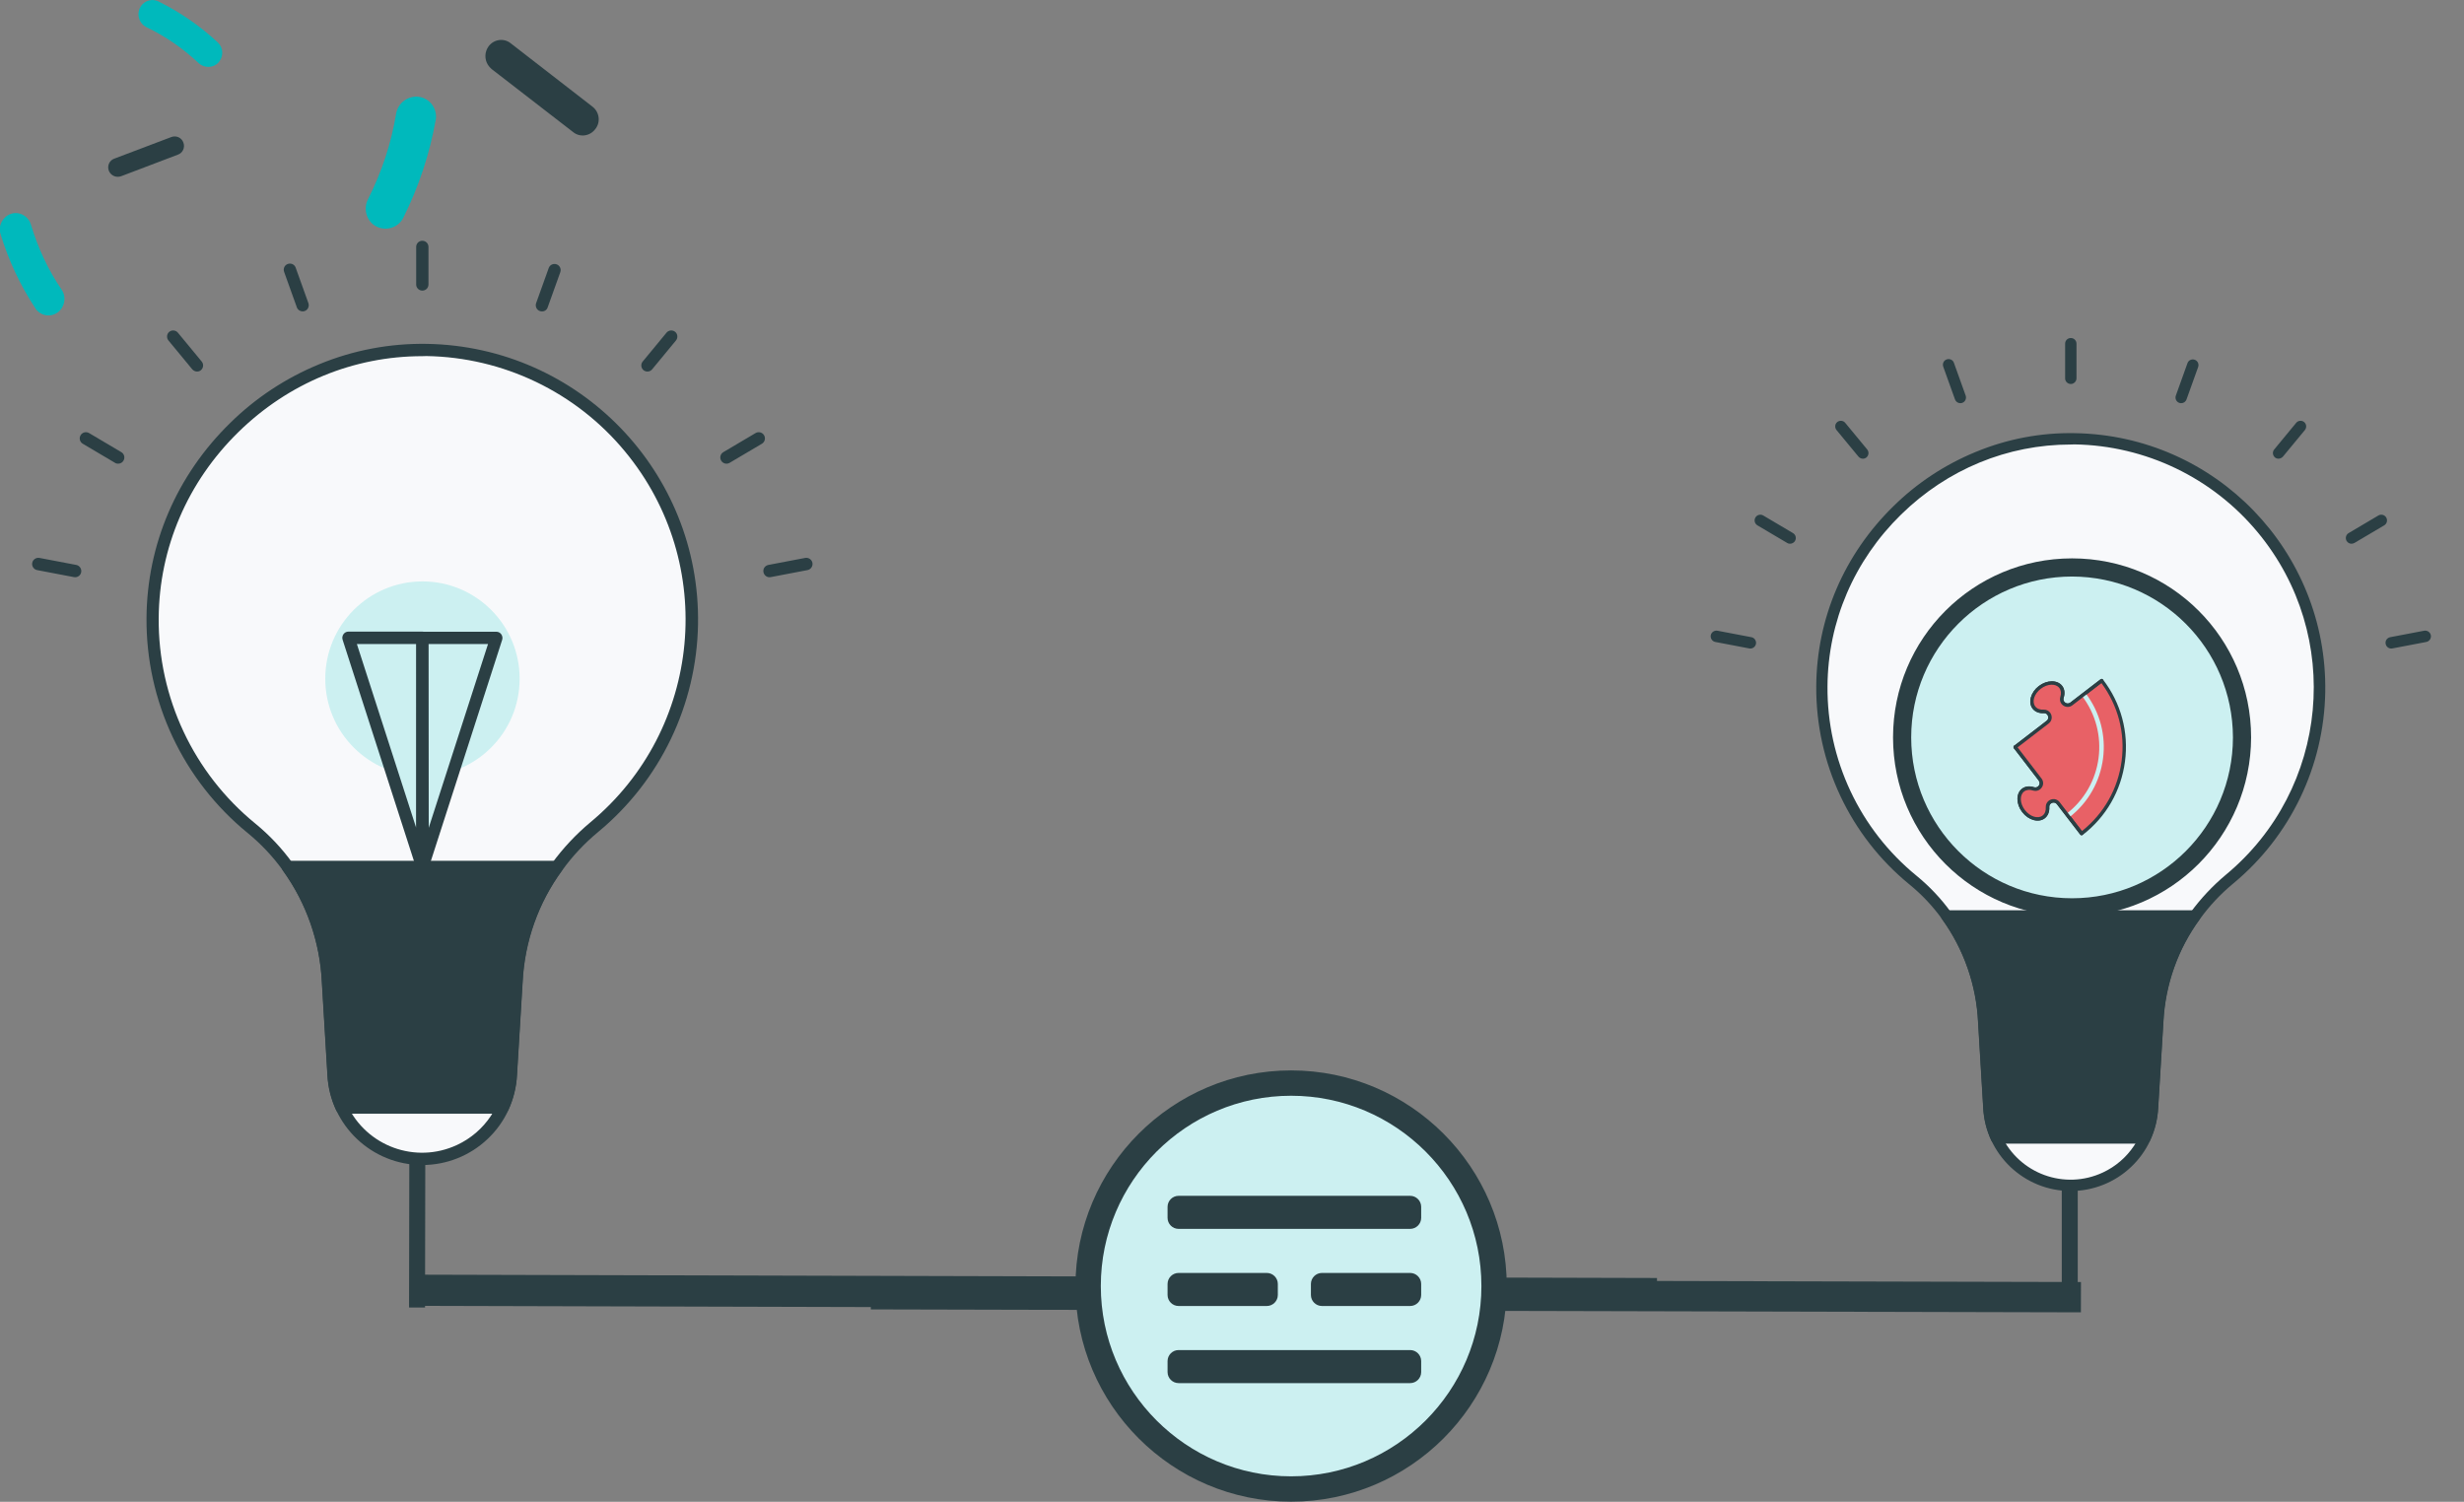 <?xml version="1.0" encoding="utf-8"?>
<!-- Generator: Adobe Illustrator 25.0.1, SVG Export Plug-In . SVG Version: 6.00 Build 0)  -->
<svg version="1.1" id="Layer_1" xmlns="http://www.w3.org/2000/svg" xmlns:xlink="http://www.w3.org/1999/xlink" x="0px" y="0px"
	 viewBox="0 0 1039.5 633.6" style="enable-background:new 0 0 1039.5 633.6;" xml:space="preserve">
<rect x="0" y="0" width="1039.5" height="633.6" fill="#808080" stroke="none"/>
<style type="text/css">
	.st0{fill:#2B3F44;}
	.st1{fill:#F8F9FB;}
	.st2{fill:#CCF0F1;}
	.st3{fill:#E86166;}
	.st4{fill:#00B9BC;}
</style>
<g transform="translate(173.0 346.0) scale(0.674 0.674) rotate(45.1 144.7 144.7)">
	<g transform="translate(-0.0 -0.0)">
		<g>
			
				<rect x="-181.5" y="211.2" transform="matrix(0.707 0.707 -0.707 0.707 158.178 50.544)" class="st0" width="399.2" height="10"/>
		</g>
	</g>
</g>
<g transform="translate(108.0 128.0) scale(0.519 0.519) rotate(0.0 317.184 375.65)">
	<g transform="translate(-0.0 -0.0)">
		<path class="st1" d="M354.3,257c0.1,65.3-29,127.2-79.3,168.8c-11.4,9.4-21.6,20.3-30.3,32.3c-19.8,27-31.3,59.3-32.9,92.8
			l-4.6,75.8c-0.8,18.5-8.8,36-22.3,48.8C156.2,703,110.5,702,83,673.2c-12-12.6-19.1-29.1-19.9-46.5l-4.5-75.1
			c-1.6-33.7-12.9-66.2-32.7-93.5c-8.5-11.7-18.4-22.3-29.6-31.5C-54.9,384.7-84.4,321.9-84,255.7C-83.3,135,18.1,35.9,138.8,37.9
			C258.1,39.8,354.3,137.2,354.3,257z"/>
		<path class="st0" d="M135.2,700.4c-41.2,0-75.1-32.3-77.1-73.4l-4.5-75.1c-1.5-32.7-12.5-64.3-31.7-90.9
			C13.7,449.6,4,439.3-6.9,430.4c-52.4-42.8-82.6-107-82.1-174.7c0.4-59.7,24.5-115.9,67.9-158.4c20.8-20.5,45.4-36.7,72.4-47.8
			c27.8-11.5,57.6-17.1,87.6-16.6C262.7,35,361.4,137,359.3,260.8c-1.1,65.4-30.7,127.1-81.1,168.8c-11.1,9.2-21,19.7-29.4,31.4
			c-19.2,26.3-30.3,57.7-32,90.2l-4.6,75.9c-0.5,10-2.9,19.7-7.1,28.8c-4.1,8.8-9.8,16.7-16.8,23.3C174,692.8,155,700.4,135.2,700.4
			z M135.2,42.9c-55.8,0-108.7,21.8-149.4,61.6c-41.5,40.6-64.5,94.3-64.9,151.3c-0.5,64.6,28.3,126,78.4,166.9
			c11.5,9.4,21.8,20.3,30.5,32.4c20.3,28.1,32,61.5,33.6,96.2l4.5,75.1c0.4,8.7,2.5,17.3,6.2,25.2c15.7,33.6,55.6,48.2,89.3,32.5
			c22.6-10.5,37.5-32.7,38.7-57.6l4.6-75.9c1.7-34.5,13.5-67.7,33.9-95.5c9-12.3,19.4-23.4,31.1-33.2
			c91.1-75.5,103.7-210.6,28.1-301.7C260,72.1,201,43.8,138.5,42.8C137.5,42.9,136.4,42.9,135.2,42.9z"/>
		<ellipse class="st2" cx="135.3" cy="305.1" rx="79" ry="79.1"/>
		<polygon class="st2" points="135.2,458 75.2,271.9 135.3,271.9 		"/>
		<path class="st0" d="M135.2,463c-2.2,0-4.1-1.4-4.8-3.5l-60-186.1c-0.5-1.5-0.2-3.2,0.7-4.5c0.9-1.3,2.4-2.1,4-2.1h60.1
			c1.3,0,2.6,0.5,3.5,1.5c0.9,0.9,1.5,2.2,1.5,3.5l-0.1,186.1c0,2.5-1.8,4.6-4.2,4.9C135.7,463,135.5,463,135.2,463z M82,276.9
			l48.2,149.4l0.1-149.4H82z"/>
		<polygon class="st2" points="135.4,458 195.4,271.9 135.3,271.9 		"/>
		<path class="st0" d="M135.4,463c-0.3,0-0.5,0-0.8-0.1c-2.4-0.4-4.2-2.5-4.2-4.9l-0.1-186.1c0-1.3,0.5-2.6,1.5-3.5
			c0.9-0.9,2.2-1.5,3.5-1.5h60.1c1.6,0,3.1,0.8,4,2.1c0.9,1.3,1.2,3,0.7,4.5l-60,186.1C139.5,461.7,137.6,463.1,135.4,463z
			 M140.3,276.9l0.1,149.4l48.2-149.4H140.3z"/>
		<path class="st0" d="M249.1,455.8c-0.9-1.7-2.6-2.7-4.5-2.7H25.9c-1.9,0-3.6,1.1-4.5,2.7c-0.9,1.7-0.7,3.7,0.4,5.2
			c19.2,26.5,30.2,58.2,31.7,90.9L58,627c0.5,10,2.9,19.8,7.1,28.8c0.8,1.8,2.6,2.9,4.5,2.9h130.9c1.9,0,3.7-1.1,4.5-2.9
			c4.2-9.1,6.6-18.8,7.1-28.8l4.6-75.9c1.6-32.5,12.7-63.9,32-90.1C249.9,459.5,250,457.5,249.1,455.8z"/>
		<path class="st0" d="M135.2-10.4c-2.7,0-5-2.2-5-4.9c0,0,0-0.1,0-0.1v-30.5c0-2.8,2.2-5,5-5s5,2.2,5,5v30.5
			C140.2-12.6,138-10.4,135.2-10.4z"/>
		<path class="st0" d="M232.4,6.5c-0.6,0-1.2-0.1-1.7-0.3c-2.6-0.9-3.9-3.8-3-6.4L238-28.9c1-2.6,3.9-3.8,6.5-2.8
			c2.5,1,3.7,3.7,2.9,6.2L237.1,3.2C236.5,5.2,234.6,6.6,232.4,6.5z"/>
		<path class="st0" d="M318.2,55.4c-1.2,0-2.3-0.4-3.2-1.1c-2.1-1.8-2.4-4.9-0.7-7l19.4-23.5c1.7-2.1,4.9-2.4,7-0.7s2.4,4.9,0.7,7
			l0,0L322,53.6C321.1,54.7,319.7,55.4,318.2,55.4z"/>
		<path class="st0" d="M382.4,130.3c-1.8,0-3.4-1-4.3-2.5c-1.4-2.4-0.6-5.5,1.8-6.9l26.2-15.5c2.4-1.4,5.5-0.6,6.9,1.8
			c1.4,2.4,0.6,5.5-1.8,6.9L385,129.6C384.2,130.1,383.3,130.3,382.4,130.3z"/>
		<path class="st0" d="M417.4,222.6c-2.8,0-5-2.3-5-5.1c0-2.4,1.7-4.4,4.1-4.9l29.9-5.7c2.7-0.5,5.4,1.3,5.9,4
			c0.5,2.7-1.3,5.4-4,5.9l-29.9,5.7C418.1,222.6,417.8,222.6,417.4,222.6z"/>
		<path class="st0" d="M37.9,6.5c-2.1,0-4-1.3-4.7-3.3L22.9-25.5c-1-2.6,0.2-5.5,2.8-6.5c2.6-1,5.5,0.2,6.5,2.8
			c0,0.1,0.1,0.2,0.1,0.3L42.6-0.2c0.9,2.6-0.4,5.5-3,6.4C39.1,6.4,38.5,6.5,37.9,6.5z"/>
		<path class="st0" d="M-47.9,55.4c-1.5,0-2.9-0.7-3.9-1.8l-19.4-23.5c-1.7-2.1-1.4-5.3,0.7-7c2.1-1.7,5.3-1.4,7,0.7l19.4,23.5
			c1.7,2.1,1.4,5.2-0.7,7C-45.6,55-46.7,55.4-47.9,55.4z"/>
		<path class="st0" d="M-112.1,130.3c-0.9,0-1.8-0.2-2.5-0.7l-26.2-15.5c-2.4-1.4-3.2-4.5-1.8-6.9s4.5-3.2,6.9-1.8l26.2,15.5
			c2.4,1.4,3.2,4.5,1.8,6.9C-108.6,129.4-110.3,130.3-112.1,130.3z"/>
		<path class="st0" d="M-147.1,222.6c-0.3,0-0.6,0-0.9-0.1l-29.9-5.7c-2.7-0.5-4.5-3.2-4-5.9c0.5-2.7,3.2-4.5,5.9-4l29.9,5.7
			c2.7,0.5,4.5,3.2,4,5.9C-142.5,220.9-144.6,222.6-147.1,222.6z"/>
	</g>
</g>
<g transform="translate(870.0 346.0) scale(0.674 0.674) rotate(44.998 144.7 144.7)">
	<g transform="translate(-0.0 -0.0)">
		<g>
			
				<rect x="12.9" y="16.4" transform="matrix(-0.707 0.707 -0.707 -0.707 183.359 356.021)" class="st0" width="10" height="399.2"/>
		</g>
	</g>
</g>
<g transform="translate(816.0 169.0) scale(0.479 0.479) rotate(0.0 317.183 375.65)">
	<g transform="translate(-0.0 -0.0)">
		<path class="st1" d="M339.4,252.8c0.1,65.3-29,127.2-79.3,168.8c-11.4,9.4-21.6,20.3-30.3,32.3c-19.8,27-31.3,59.3-32.9,92.8
			l-4.6,75.8c-0.8,18.5-8.8,36-22.3,48.8c-28.8,27.5-74.4,26.5-101.9-2.3c-12-12.6-19.1-29.1-19.9-46.5l-4.5-75.1
			c-1.6-33.7-12.9-66.2-32.7-93.5c-8.5-11.7-18.4-22.3-29.6-31.5c-51.2-41.9-80.7-104.7-80.3-170.9C-98.2,130.8,3.2,31.7,123.9,33.7
			C243.2,35.6,339.4,133,339.4,252.8z"/>
		<path class="st0" d="M120.3,696.2c-41.2,0-75.1-32.3-77.1-73.4l-4.5-75.1c-1.5-32.7-12.5-64.3-31.7-90.9
			c-8.2-11.4-17.9-21.7-28.8-30.6c-52.4-42.8-82.6-107-82.1-174.7c0.4-59.7,24.5-115.9,67.9-158.4c20.8-20.5,45.4-36.7,72.4-47.8
			C64.1,33.8,93.9,28.1,124,28.7c123.8,2.1,222.4,104.1,220.4,227.9c-1.1,65.4-30.7,127.1-81.1,168.8c-11.1,9.2-21,19.7-29.4,31.4
			c-19.2,26.3-30.3,57.7-32,90.2l-4.6,75.9c-0.5,10-2.9,19.7-7.1,28.8c-4.1,8.8-9.8,16.7-16.8,23.3
			C159.1,688.6,140,696.2,120.3,696.2z M120.3,38.7c-55.8,0-108.7,21.8-149.4,61.6c-41.5,40.6-64.5,94.3-64.9,151.3
			c-0.5,64.6,28.3,126,78.4,166.9c11.5,9.4,21.8,20.3,30.5,32.4c20.3,28.1,32,61.5,33.6,96.2l4.5,75.1c0.4,8.7,2.5,17.3,6.2,25.2
			c15.7,33.6,55.6,48.2,89.3,32.5c22.6-10.5,37.5-32.7,38.7-57.6l4.6-75.9c1.7-34.5,13.5-67.7,33.9-95.5c9-12.3,19.4-23.4,31.1-33.2
			c91.1-75.5,103.7-210.6,28.1-301.7C245,67.9,186.1,39.6,123.6,38.6C122.6,38.7,121.5,38.7,120.3,38.7z"/>
		<ellipse class="st2" cx="120.4" cy="300.9" rx="73" ry="73"/>
		<polygon class="st2" points="120.3,453.8 60.3,267.7 120.4,267.7 		"/>
		<path class="st0" d="M120.3,458.8c-2.2,0-4.1-1.4-4.8-3.5l-60-186.1c-0.5-1.5-0.2-3.2,0.7-4.5c0.9-1.3,2.4-2.1,4-2.1h60.1
			c1.3,0,2.6,0.5,3.5,1.5c0.9,0.9,1.5,2.2,1.5,3.5l-0.1,186.1c0,2.5-1.8,4.6-4.2,4.9C120.8,458.7,120.5,458.8,120.3,458.8z
			 M67.1,272.7l48.2,149.4l0.1-149.4H67.1z"/>
		<polygon class="st2" points="120.5,453.8 180.5,267.7 120.4,267.7 		"/>
		<path class="st0" d="M120.5,458.8c-0.3,0-0.5,0-0.8-0.1c-2.4-0.4-4.2-2.5-4.2-4.9l-0.1-186.1c0-1.3,0.5-2.6,1.5-3.5
			c0.9-0.9,2.2-1.5,3.5-1.5h60.1c1.6,0,3.1,0.8,4,2.1c0.9,1.3,1.2,3,0.7,4.5l-60,186.1C124.6,457.4,122.6,458.8,120.5,458.8z
			 M125.4,272.7l0.1,149.4l48.2-149.4H125.4z"/>
		<path class="st0" d="M234.2,451.6c-0.9-1.7-2.6-2.7-4.5-2.7H11c-1.9,0-3.6,1.1-4.5,2.7c-0.9,1.7-0.7,3.7,0.4,5.2
			c19.2,26.5,30.2,58.2,31.7,90.9l4.5,75.1c0.5,10,2.9,19.8,7.1,28.8c0.8,1.8,2.6,2.9,4.5,2.9h130.9c1.9,0,3.7-1.1,4.5-2.9
			c4.2-9.1,6.6-18.8,7.1-28.8l4.6-75.9c1.6-32.5,12.7-63.9,32-90.1C234.9,455.3,235,453.2,234.2,451.6z"/>
		<path class="st0" d="M120.3-14.6c-2.7,0-5-2.2-5-4.9c0,0,0-0.1,0-0.1v-30.5c0-2.8,2.2-5,5-5s5,2.2,5,5v30.5
			C125.3-16.9,123-14.6,120.3-14.6z"/>
		<path class="st0" d="M217.5,2.3c-0.6,0-1.2-0.1-1.7-0.3c-2.6-0.9-3.9-3.8-3-6.4l10.3-28.7c1-2.6,3.9-3.8,6.5-2.8
			c2.5,1,3.7,3.7,2.9,6.2L222.2-1C221.5,1,219.6,2.3,217.5,2.3z"/>
		<path class="st0" d="M303.3,51.2c-1.2,0-2.3-0.4-3.2-1.1c-2.1-1.8-2.4-4.9-0.7-7l19.4-23.5c1.7-2.1,4.9-2.4,7-0.7
			c2.1,1.7,2.4,4.9,0.7,7l0,0l-19.4,23.5C306.1,50.5,304.7,51.1,303.3,51.2z"/>
		<path class="st0" d="M367.5,126.1c-1.8,0-3.4-1-4.3-2.5c-1.4-2.4-0.6-5.5,1.8-6.9l26.2-15.5c2.4-1.4,5.5-0.6,6.9,1.8
			c1.4,2.4,0.6,5.5-1.8,6.9l-26.2,15.5C369.3,125.8,368.4,126.1,367.5,126.1z"/>
		<path class="st0" d="M402.5,218.4c-2.8,0-5-2.3-5-5.1c0-2.4,1.7-4.4,4.1-4.9l29.9-5.7c2.7-0.5,5.4,1.3,5.9,4
			c0.5,2.7-1.3,5.4-4,5.9l-29.9,5.7C403.1,218.3,402.8,218.4,402.5,218.4z"/>
		<path class="st0" d="M23,2.3c-2.1,0-4-1.3-4.7-3.3L8-29.7c-1-2.6,0.2-5.5,2.8-6.5s5.5,0.2,6.5,2.8c0,0.1,0.1,0.2,0.1,0.3L27.7-4.4
			c0.9,2.6-0.4,5.5-3,6.4C24.1,2.2,23.6,2.3,23,2.3z"/>
		<path class="st0" d="M-62.8,51.2c-1.5,0-2.9-0.7-3.9-1.8l-19.4-23.5c-1.7-2.1-1.4-5.3,0.7-7c2.1-1.7,5.3-1.4,7,0.7L-59,43.1
			c1.7,2.1,1.4,5.2-0.7,7C-60.6,50.8-61.7,51.2-62.8,51.2z"/>
		<path class="st0" d="M-127,126.1c-0.9,0-1.8-0.2-2.5-0.7l-26.2-15.5c-2.4-1.4-3.2-4.5-1.8-6.9c1.4-2.4,4.5-3.2,6.9-1.8l26.2,15.5
			c2.4,1.4,3.2,4.5,1.8,6.9C-123.5,125.1-125.2,126.1-127,126.1z"/>
		<path class="st0" d="M-162,218.4c-0.3,0-0.6,0-0.9-0.1l-29.9-5.7c-2.7-0.5-4.5-3.2-4-5.9c0.5-2.7,3.2-4.5,5.9-4l29.9,5.7
			c2.7,0.5,4.5,3.2,4,5.9C-157.5,216.7-159.6,218.4-162,218.4z"/>
	</g>
</g>
<g transform="translate(893.0 262.0) scale(0.766 0.766) rotate(0.0 98.6 98.6)">
	<g transform="translate(-0.0 -0.0)">
		<circle class="st2" cx="-24.6" cy="64.1" r="93.6"/>
		<path class="st0" d="M-24.6,162.7c-54.5,0-98.6-44.1-98.6-98.6s44.1-98.6,98.6-98.6S74,9.6,74,64.1l0,0
			C73.9,118.5,29.8,162.7-24.6,162.7z M-24.6-24.5c-48.9,0-88.6,39.7-88.6,88.6s39.7,88.6,88.6,88.6S64,113,64,64.1l0,0
			C63.9,15.2,24.3-24.4-24.6-24.5z"/>
	</g>
</g>
<g transform="translate(340.0 381.0) scale(1.317 1.317) rotate(315.154 144.7 144.7)">
	<g transform="translate(-0.0 -0.0)">
		<g>
			
				<rect x="103" y="-119.7" transform="matrix(-0.707 0.707 -0.707 -0.707 240.937 60.023)" class="st0" width="10" height="399.2"/>
		</g>
	</g>
</g>
<g transform="translate(532.0 388.0) scale(1.279 1.279) rotate(315.139 144.7 144.7)">
	<g transform="translate(-0.0 -0.0)">
		<g>
			
				<rect x="102" y="-121.6" transform="matrix(-0.707 0.707 -0.707 -0.707 237.737 57.477)" class="st0" width="10" height="399.2"/>
		</g>
	</g>
</g>
<g transform="translate(548.0 478.0) scale(1.069 1.069) rotate(0.0 85.1 85.1)">
	<g transform="translate(-0.0 -0.0)">
		<g id="Layer_1_1_-i10">
			<g>
				<circle class="st2" cx="-3.1" cy="60.4" r="80.1"/>
				<path class="st0" d="M-3.1,145.5c-46.9,0-85.1-38.2-85.1-85.1S-50-24.7-3.1-24.7S82,13.5,82,60.4S43.8,145.5-3.1,145.5z
					 M-3.1-14.7c-41.4,0-75.1,33.7-75.1,75.1s33.7,75.1,75.1,75.1S72,101.8,72,60.4S38.3-14.7-3.1-14.7z"/>
			</g>
		</g>
		<g id="Isolation_Mode-i10">
		</g>
	</g>
</g>
<g transform="translate(777.0 200.0) scale(0.226 0.226) rotate(142.456 210.25 210.25)">
	<g transform="translate(-0.0 -0.0)">
		<g>
			<g>
				<g>
					<g>
						<path class="st3" d="M302.7-299.9l0,71.4c0,6.9,5.6,11.2,11.3,11.2c3.3,0,6.6-1.4,8.9-4.6c4.2-6.3,10.2-10.2,17-10.2
							c12.7,0,23.1,14.1,23.1,31.6c0,17.4-10.3,31.6-23.1,31.6c-3.3,0-6.6-1-9.4-2.8c-2.9-1.8-5.5-4.3-7.5-7.5
							c-6.4-8.7-20.2-4.2-20.2,6.6l0,76.4l-76.4,0c-6.9,0-11.2,5.6-11.2,11.3c0,3.3,1.4,6.6,4.6,8.9c6.3,4.2,10.2,10.3,10.2,17
							c0,12.7-14.1,23.1-31.6,23.1c-17.4,0-31.6-10.3-31.6-23.1c0-3.3,1-6.6,2.8-9.4c1.8-2.9,4.3-5.5,7.5-7.5
							c8.7-6.4,4.2-20.2-6.6-20.2l-71.4,0l0,0C99.1-208.8,190.3-299.9,302.7-299.9z"/>
						<path class="st0" d="M198.4-32.8c-19.2,0-34.8-11.8-34.8-26.3c0-3.9,1.1-7.7,3.3-11.1c2.1-3.3,4.9-6.2,8.4-8.5
							c3.4-2.5,3.7-6.2,2.8-8.9c-0.8-2.6-3.3-5.5-7.5-5.5l-71.4,0c-1.8,0-3.2-1.4-3.2-3.2c0-55.2,21.5-107.2,60.6-146.2
							s91-60.6,146.2-60.6c1.8,0,3.2,1.4,3.2,3.2l0,71.4c0,5,4.1,8,8.1,8c1.5,0,4.2-0.4,6.3-3.3c5.1-7.5,12-11.6,19.6-11.6
							c14.5,0,26.3,15.6,26.3,34.8c0,19.2-11.8,34.8-26.3,34.8c-3.9,0-7.7-1.1-11.1-3.3c-3.3-2.1-6.2-4.9-8.5-8.4
							c-2.5-3.4-6.2-3.7-8.9-2.8c-2.6,0.8-5.5,3.3-5.5,7.5l0,76.4c0,1.8-1.4,3.2-3.2,3.2l-76.4,0c-5,0-8,4.1-8,8.1
							c0,1.5,0.4,4.2,3.3,6.3c7.4,4.9,11.6,12.1,11.6,19.6C233.2-44.6,217.5-32.8,198.4-32.8z M102.3-99.5l68.1,0
							c6.3,0,11.7,3.9,13.6,10c2,6-0.1,12.4-5.2,16.1c-0.1,0-0.1,0.1-0.1,0.1c-2.7,1.8-4.9,4-6.5,6.6c-1.5,2.4-2.2,5-2.2,7.8
							c0,10.9,12.7,19.9,28.3,19.9s28.3-8.9,28.3-19.9c0-5.4-3.2-10.6-8.8-14.3c-0.1,0-0.1-0.1-0.1-0.1c-3.8-2.7-6-6.9-6-11.6
							c0-7.1,5.4-14.5,14.4-14.5l73.2,0l0-73.3c0-6.3,3.9-11.7,10-13.6c6-2,12.4,0.1,16.1,5.2c0,0.1,0.1,0.1,0.1,0.1
							c1.8,2.7,4,4.9,6.6,6.5c2.4,1.5,5,2.2,7.8,2.2c10.9,0,19.9-12.7,19.9-28.3c0-15.6-8.9-28.3-19.9-28.3
							c-5.4,0-10.5,3.1-14.3,8.8l-0.1,0.1c-2.7,3.8-6.9,6-11.6,6c-7.1,0-14.5-5.4-14.5-14.4l0-68.1c-52.3,0.8-101.4,21.6-138.5,58.7
							S103.2-151.9,102.3-99.5z"/>
					</g>
				</g>
				<g>
					<g>
						<path class="st3" d="M314-217.4c3.3,0,6.6-1.4,8.9-4.6c4.2-6.3,10.2-10.2,17-10.2c12.7,0,23.1,14.1,23.1,31.6
							c0,17.4-10.3,31.6-23.1,31.6c-3.3,0-6.6-1-9.4-2.8s-5.5-4.3-7.5-7.5c-6.4-8.7-20.2-4.2-20.2,6.6l0,76.4l-76.4,0
							c-6.9,0-11.2,5.6-11.2,11.3c0,3.3,1.4,6.6,4.6,8.9c6.3,4.2,10.2,10.3,10.2,17c0,12.7-14.1,23.1-31.6,23.1
							c-17.4,0-31.6-10.3-31.6-23.1c0-3.3,1-6.6,2.8-9.4c1.8-2.9,4.3-5.5,7.5-7.5c8.7-6.4,4.2-20.2-6.6-20.2l-29.1,0l0,0
							c0-89.1,72.2-161.3,161.3-161.3l0,29.1C302.7-221.7,308.3-217.4,314-217.4z"/>
					</g>
					<g>
						<path class="st2" d="M137.3-96.3L137.3-96.3l8.4,0l0,0c0-86.6,70.5-157.1,157.1-157.1v-8.4
							C211.5-261.8,137.3-187.5,137.3-96.3z"/>
					</g>
				</g>
			</g>
			<g>
				<path class="st3" d="M302.7-96.3l0-76.4c0-10.9,13.9-15.4,20.2-6.6c2.1,3.1,4.7,5.7,7.5,7.5c2.8,1.7,6,2.8,9.4,2.8
					c12.7,0,23.1-14.1,23.1-31.6c0-17.4-10.3-31.6-23.1-31.6c-6.7,0-12.8,3.9-17,10.2c-2.3,3.2-5.7,4.6-8.9,4.6
					c-5.7,0-11.3-4.3-11.3-11.2l0-24.9v-4.2v-4.2l0-38.1"/>
				<path class="st0" d="M302.7-93.1c-1.8,0-3.2-1.4-3.2-3.2l0-76.4c0-6.4,3.9-11.8,10-13.7s12.3,0.1,16.1,5.3l0.1,0.1
					c1.9,2.8,4.1,5,6.6,6.5c2.5,1.5,5.1,2.3,7.8,2.3c10.9,0,19.9-12.7,19.9-28.3c0-15.6-8.9-28.3-19.9-28.3
					c-5.5,0-10.5,3.1-14.3,8.8c0,0.1-0.1,0.1-0.1,0.1c-2.7,3.8-6.9,6-11.6,6c-7.1,0-14.5-5.4-14.5-14.4l0-71.4
					c0-1.8,1.4-3.2,3.2-3.2s3.2,1.4,3.2,3.2l0,71.4c0,5,4.1,8,8.1,8c1.5,0,4.2-0.4,6.3-3.3c4.9-7.4,12.1-11.6,19.6-11.6
					c14.5,0,26.3,15.6,26.3,34.8c0,19.2-11.8,34.8-26.3,34.8c-3.9,0-7.6-1.1-11.1-3.2c-3.1-1.9-6.1-4.8-8.5-8.4
					c-2.5-3.4-6.2-3.7-8.9-2.9c-2.6,0.8-5.5,3.3-5.5,7.6l0,76.4C305.9-94.5,304.5-93.1,302.7-93.1z"/>
			</g>
			<g>
				<path class="st3" d="M99.1-96.3l38.1,0h4.2l4.2,0l24.9,0c10.8,0,15.3,13.8,6.6,20.2c-3.1,2.1-5.7,4.7-7.5,7.5
					c-1.8,2.9-2.8,6-2.8,9.4c0,12.7,14.1,23.1,31.6,23.1s31.6-10.3,31.6-23.1c0-6.7-3.9-12.8-10.2-17c-3.2-2.3-4.6-5.7-4.6-8.9
					c0-5.7,4.3-11.3,11.2-11.3l76.4,0"/>
				<path class="st0" d="M198.4-32.9c-19.2,0-34.8-11.8-34.8-26.3c0-3.9,1.1-7.7,3.3-11.1c1.9-3.1,4.8-6,8.4-8.4
					c3.4-2.5,3.7-6.2,2.8-8.9c-0.8-2.6-3.3-5.5-7.5-5.5l-71.4,0c-1.8,0-3.2-1.4-3.2-3.2c0-1.8,1.4-3.2,3.2-3.2l71.4,0
					c6.4,0,11.7,3.9,13.7,9.9c2,6-0.1,12.3-5.2,16.1l-0.1,0.1c-2.8,1.9-5,4.1-6.5,6.6c-1.5,2.5-2.3,5-2.3,7.8
					c0,10.9,12.7,19.9,28.3,19.9s28.3-8.9,28.3-19.9c0-5.5-3.1-10.5-8.8-14.3c-0.1,0-0.1-0.1-0.1-0.1c-3.8-2.7-6-6.9-6-11.6
					c0-7.1,5.4-14.5,14.4-14.5l76.4,0c1.8,0,3.2,1.4,3.2,3.2c0,1.8-1.4,3.2-3.2,3.2l-76.4,0c-5,0-8,4.1-8,8.1c0,1.5,0.4,4.2,3.3,6.3
					c7.4,4.9,11.6,12.1,11.6,19.6C233.2-44.7,217.5-32.9,198.4-32.9z M177-76.2L177-76.2L177-76.2z"/>
			</g>
		</g>
	</g>
</g>
<g transform="translate(140.0 84.0) scale(0.798 0.798) rotate(0.0 20.05 10.65)">
	<g transform="translate(-0.0 -0.0)">
		<g>
			<path class="st0" d="M-113.2-11.8c-2,0-3.9-1.2-4.7-3.2c-1-2.6,0.3-5.5,2.9-6.4l30.1-11.4c2.6-1,5.5,0.3,6.4,2.9
				c1,2.6-0.3,5.5-2.9,6.4l-30,11.4C-112-11.9-112.6-11.8-113.2-11.8z"/>
		</g>
	</g>
</g>
<g transform="translate(296.0 49.0) scale(1.347 1.362) rotate(58.21 20.05 10.65)">
	<g transform="translate(-0.0 -0.0)">
		<g>
			<path class="st0" d="M-48.4,70.6c-2,0-3.9-1.2-4.7-3.2c-1-2.6,0.3-5.5,2.9-6.4l30.1-11.4c2.6-1,5.5,0.3,6.4,2.9
				c1,2.6-0.3,5.5-2.9,6.4l-30,11.4C-47.2,70.5-47.8,70.6-48.4,70.6z"/>
		</g>
	</g>
</g>
<g transform="translate(587.0 531.0) scale(2.326 2.324) rotate(0.0 23.0 17.0)">
	<g transform="translate(-0.0 -0.0)">
		<g>
			<path class="st0" d="M5.4-9.4c0-1.1-0.9-2-2-2h-42c-1.1,0-2,0.9-2,2v2c0,1.1,0.9,2,2,2h42c1.1,0,2-0.9,2-2V-9.4z"/>
			<path class="st0" d="M5.4,4.6c0-1.1-0.9-2-2-2h-16c-1.1,0-2,0.9-2,2v2c0,1.1,0.9,2,2,2h16c1.1,0,2-0.9,2-2V4.6z"/>
			<path class="st0" d="M5.4,18.6c0-1.1-0.9-2-2-2h-42c-1.1,0-2,0.9-2,2v2c0,1.1,0.9,2,2,2h42c1.1,0,2-0.9,2-2V18.6z"/>
			<path class="st0" d="M-20.6,4.6c0-1.1-0.9-2-2-2h-16c-1.1,0-2,0.9-2,2v2c0,1.1,0.9,2,2,2h16c1.1,0,2-0.9,2-2V4.6z"/>
		</g>
	</g>
</g>
<g transform="translate(236.0 80.0) scale(1.682 1.705) rotate(270.0 16.35 8.8)">
	<g transform="translate(-0.0 -0.0)">
		<g>
			<path class="st4" d="M43.2-38.5c-0.3,0-0.6,0-0.9-0.1c-8.3-1.5-16.4-4.2-24.1-8.1c-2.4-1.2-3.4-4.2-2.2-6.7
				c1.2-2.5,4.3-3.4,6.7-2.2c6.8,3.5,14,5.9,21.3,7.1c2.7,0.5,4.5,3.1,4.1,5.8C47.7-40.2,45.6-38.5,43.2-38.5z"/>
		</g>
	</g>
</g>
<g transform="translate(151.0 30.0) scale(1.193 1.193) rotate(196.107 16.35 8.8)">
	<g transform="translate(-0.0 -0.0)">
		<g>
			<path class="st4" d="M109.9,16.9c-0.3,0-0.6,0-0.9-0.1c-8.3-1.5-16.4-4.2-24.1-8.1c-2.4-1.2-3.4-4.2-2.2-6.7
				c1.2-2.5,4.3-3.4,6.7-2.2c6.8,3.5,14,5.9,21.3,7.1c2.7,0.5,4.5,3.1,4.1,5.8C114.4,15.2,112.3,16.9,109.9,16.9z"/>
		</g>
	</g>
</g>
<g transform="translate(86.0 126.0) scale(1.346 1.364) rotate(45.998 16.35 8.8)">
	<g transform="translate(-0.0 -0.0)">
		<g>
			<path class="st4" d="M-35,54.6c-0.3,0-0.6,0-0.9-0.1c-8.3-1.5-16.4-4.2-24.1-8.1c-2.4-1.2-3.4-4.2-2.2-6.7
				c1.2-2.5,4.3-3.4,6.7-2.2c6.8,3.5,14,5.9,21.3,7.1c2.7,0.5,4.5,3.1,4.1,5.8C-30.5,52.9-32.6,54.6-35,54.6z"/>
		</g>
	</g>
</g>
</svg>
